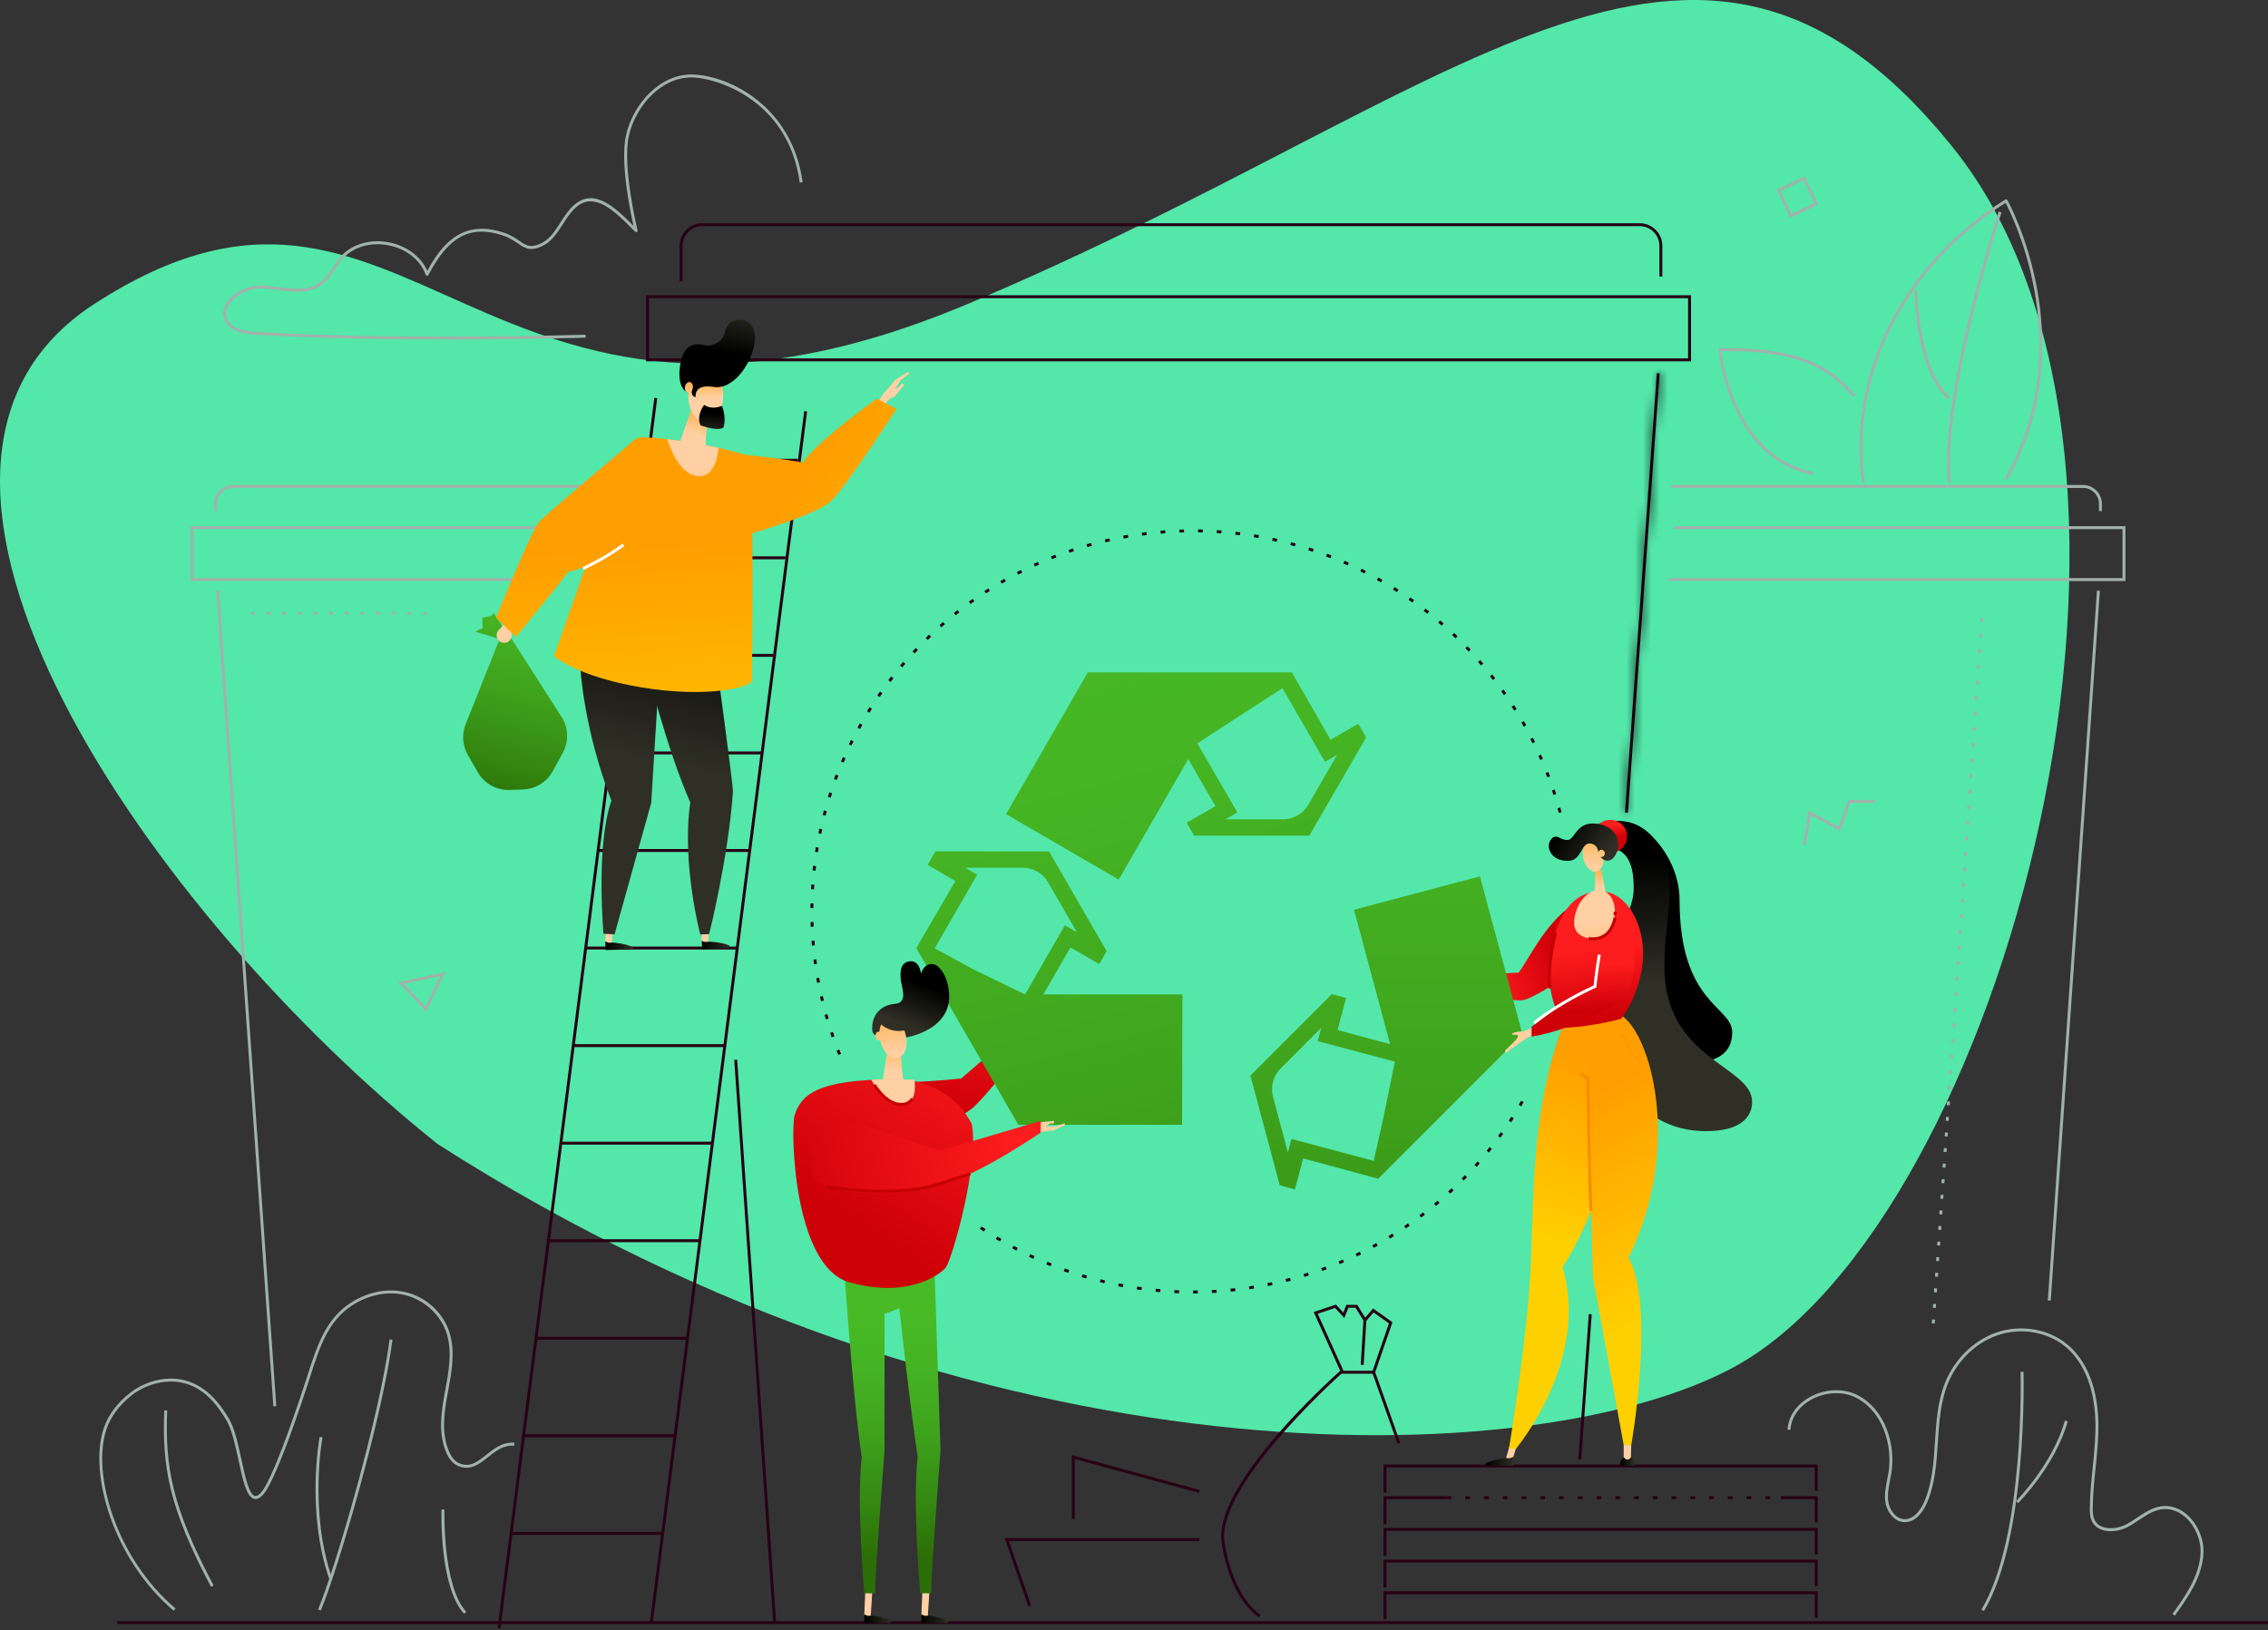 <svg width="274" height="197" viewBox="0 0 274 197" fill="none" xmlns="http://www.w3.org/2000/svg">
<rect x="0" y="0" width="274" height="197" fill="#333333" stroke="none"/>
<path d="M11.373 36.741C-19.427 56.741 18.392 110.741 52.883 138.241C118.383 180.241 185.535 178.077 209.373 165.241C241.873 147.741 266.873 56.241 235.873 17.741C204.873 -20.759 176.373 11.741 116.873 36.741C57.373 61.741 49.873 11.741 11.373 36.741Z" fill="#53E7AA"/>
<path d="M51.477 122.247L48.098 118.669L53.811 117.438L51.477 122.247ZM48.787 118.882L51.383 121.631L53.176 117.935L48.787 118.882Z" fill="#A1B2AA"/>
<path d="M218.027 102.208L217.746 101.994L217.888 102.1L217.746 101.994C217.892 101.791 218.211 99.898 218.43 98.187L218.463 97.933L222.098 99.903L223.289 96.661H226.501V97.015H223.535L222.289 100.408L218.749 98.49C218.61 99.535 218.275 101.885 218.029 102.208H218.027Z" fill="#A1B2AA"/>
<path d="M216.255 26.316L214.648 22.913L218.051 21.306L219.658 24.709L216.255 26.316ZM215.118 23.083L216.423 25.846L219.186 24.541L217.881 21.778L215.118 23.083Z" fill="#A1B2AA"/>
<path d="M167.5 195.665H167.146V192.276H219.602V195.466H219.248V192.63H167.5V195.665Z" fill="#270014"/>
<path d="M167.5 191.833H167.146V188.445H219.602V191.635H219.248V188.799H167.5V191.833Z" fill="#270014"/>
<path d="M167.5 188.004H167.146V184.615H219.602V187.806H219.248V184.969H167.5V188.004Z" fill="#270014"/>
<path d="M219.602 183.976H219.248V181.14H215.166V180.786H219.602V183.976Z" fill="#270014"/>
<path d="M213.84 181.14H213.273V180.786H213.84V181.14ZM211.574 181.14H211.008V180.786H211.574V181.14ZM209.309 181.14H208.742V180.786H209.309V181.14ZM207.043 181.14H206.477V180.786H207.043V181.14ZM204.778 181.14H204.212V180.786H204.778V181.14ZM202.513 181.14H201.946V180.786H202.513V181.14ZM200.247 181.14H199.681V180.786H200.247V181.14ZM197.982 181.14H197.416V180.786H197.982V181.14ZM195.716 181.14H195.15V180.786H195.716V181.14ZM193.451 181.14H192.885V180.786H193.451V181.14ZM191.186 181.14H190.619V180.786H191.186V181.14ZM188.92 181.14H188.354V180.786H188.92V181.14ZM186.655 181.14H186.089V180.786H186.655V181.14ZM184.39 181.14H183.823V180.786H184.39V181.14ZM182.124 181.14H181.558V180.786H182.124V181.14ZM179.859 181.14H179.292V180.786H179.859V181.14ZM177.593 181.14H177.027V180.786H177.593V181.14ZM175.328 181.14H174.762V180.786H175.328V181.14Z" fill="#270014"/>
<path d="M167.5 184.174H167.146V180.786H174.752V181.14H167.5V184.174Z" fill="#270014"/>
<path d="M167.5 180.345H167.146V176.956H219.602V180.146H219.248V177.31H167.5V180.345Z" fill="#270014"/>
<path d="M129.845 183.537H129.491V175.825L144.952 180.042L144.858 180.384L129.845 176.29V183.537Z" fill="#270014"/>
<path d="M124.24 194.121L121.39 185.855H144.907V186.209H121.885L124.575 194.006L124.24 194.121Z" fill="#270014"/>
<path d="M152.114 195.418C151.975 195.34 148.702 193.448 147.593 186.428C146.481 179.395 161.242 166.233 161.87 165.676L161.919 165.631H166.082L169.171 174.336L168.838 174.454L165.832 165.985H162.054C161.093 166.846 146.892 179.728 147.94 186.371C149.023 193.224 152.251 195.09 152.284 195.109L152.112 195.418H152.114Z" fill="#270014"/>
<path d="M162.032 165.882L158.709 158.529L161.394 157.632L162.291 158.599L162.657 157.66H163.967L164.927 159.213L165.885 158.104L168.224 159.763L166.119 165.865L165.784 165.752L167.801 159.897L165.942 158.578L164.88 159.808L163.768 158.014H162.898L162.414 159.253L161.291 158.04L159.193 158.739L162.355 165.735L162.032 165.882Z" fill="#270014"/>
<path d="M164.72 159.496L164.393 164.902L164.746 164.923L165.074 159.518L164.72 159.496Z" fill="#270014"/>
<path d="M101.278 127.468C101.207 127.294 101.136 127.117 101.068 126.94L101.398 126.81C101.467 126.984 101.538 127.159 101.606 127.334L101.278 127.466V127.468ZM100.476 125.34C100.414 125.16 100.353 124.981 100.292 124.802L100.627 124.688C100.686 124.868 100.747 125.045 100.808 125.222L100.473 125.337L100.476 125.34ZM99.779 123.176C99.725 122.994 99.673 122.812 99.621 122.631L99.961 122.534C100.013 122.716 100.065 122.895 100.117 123.077L99.777 123.176H99.779ZM99.192 120.979C99.147 120.795 99.105 120.611 99.062 120.427L99.407 120.349C99.449 120.533 99.492 120.715 99.536 120.899L99.192 120.981V120.979ZM98.715 118.756C98.68 118.57 98.647 118.383 98.614 118.197L98.963 118.135C98.996 118.322 99.029 118.506 99.064 118.69L98.718 118.756H98.715ZM98.347 116.512C98.321 116.325 98.298 116.137 98.272 115.948L98.623 115.903C98.647 116.089 98.67 116.276 98.696 116.462L98.345 116.512H98.347ZM98.09 114.253C98.073 114.065 98.057 113.876 98.043 113.687L98.397 113.661C98.411 113.848 98.427 114.036 98.444 114.223L98.092 114.253H98.09ZM97.944 111.986C97.936 111.797 97.929 111.608 97.925 111.417L98.279 111.408C98.283 111.596 98.29 111.783 98.298 111.972L97.944 111.986ZM98.262 109.716H97.908C97.908 109.522 97.913 109.333 97.918 109.145L98.272 109.152C98.267 109.34 98.264 109.527 98.262 109.716ZM98.338 107.46L97.984 107.438C97.996 107.25 98.007 107.061 98.019 106.872L98.373 106.896C98.359 107.082 98.347 107.271 98.338 107.46ZM98.522 105.211L98.17 105.173C98.191 104.984 98.213 104.796 98.234 104.609L98.585 104.652C98.564 104.838 98.543 105.024 98.522 105.213V105.211ZM98.817 102.974L98.468 102.92C98.496 102.733 98.526 102.544 98.559 102.358L98.909 102.417C98.878 102.603 98.847 102.787 98.817 102.974ZM99.22 100.753L98.873 100.68C98.911 100.494 98.951 100.31 98.994 100.123L99.338 100.199C99.298 100.383 99.258 100.567 99.22 100.751V100.753ZM99.735 98.556L99.392 98.467C99.44 98.283 99.489 98.101 99.539 97.917L99.881 98.011C99.831 98.193 99.782 98.375 99.735 98.556ZM188.311 98.212C188.261 98.03 188.212 97.848 188.162 97.669L188.502 97.572C188.554 97.754 188.604 97.938 188.653 98.12L188.311 98.212ZM100.355 96.388L100.018 96.281C100.074 96.1 100.133 95.918 100.192 95.739L100.53 95.85C100.471 96.029 100.414 96.208 100.358 96.39L100.355 96.388ZM187.672 96.048C187.615 95.868 187.556 95.692 187.495 95.515L187.83 95.401C187.891 95.581 187.95 95.76 188.007 95.939L187.669 96.048H187.672ZM101.087 94.245L100.754 94.122C100.82 93.943 100.886 93.766 100.955 93.589L101.285 93.716C101.217 93.893 101.151 94.07 101.084 94.247L101.087 94.245ZM186.928 93.924C186.862 93.749 186.794 93.575 186.725 93.4L187.056 93.27C187.124 93.445 187.192 93.622 187.259 93.799L186.928 93.924ZM101.925 92.142L101.599 92.003C101.674 91.829 101.75 91.654 101.825 91.479L102.149 91.623C102.073 91.796 101.998 91.968 101.922 92.142H101.925ZM186.079 91.838C186.003 91.666 185.928 91.496 185.85 91.324L186.173 91.177C186.251 91.35 186.326 91.522 186.402 91.697L186.076 91.838H186.079ZM102.864 90.085L102.545 89.929C102.628 89.759 102.713 89.587 102.798 89.417L103.114 89.575C103.029 89.743 102.946 89.912 102.864 90.082V90.085ZM185.128 89.797C185.045 89.629 184.96 89.462 184.875 89.294L185.191 89.134C185.276 89.301 185.364 89.471 185.446 89.641L185.13 89.799L185.128 89.797ZM103.904 88.077L103.595 87.907C103.687 87.739 103.779 87.574 103.874 87.409L104.183 87.583C104.091 87.746 103.999 87.911 103.907 88.077H103.904ZM184.078 87.803C183.986 87.64 183.894 87.475 183.799 87.312L184.106 87.135C184.2 87.298 184.295 87.463 184.387 87.628L184.078 87.8V87.803ZM105.042 86.123L104.74 85.936C104.839 85.776 104.94 85.613 105.042 85.453L105.341 85.641C105.24 85.799 105.141 85.96 105.042 86.12V86.123ZM182.928 85.863C182.829 85.705 182.728 85.544 182.626 85.386L182.924 85.195C183.025 85.353 183.127 85.514 183.228 85.674L182.928 85.863ZM106.274 84.23L105.981 84.03C106.09 83.874 106.196 83.718 106.307 83.562L106.597 83.765C106.488 83.919 106.38 84.074 106.274 84.228V84.23ZM181.687 83.982C181.581 83.829 181.472 83.676 181.361 83.522L181.649 83.317C181.76 83.47 181.869 83.626 181.977 83.782L181.687 83.985V83.982ZM107.597 82.399L107.317 82.184C107.432 82.033 107.548 81.882 107.663 81.734L107.942 81.951C107.826 82.099 107.711 82.248 107.597 82.397V82.399ZM180.354 82.163C180.238 82.014 180.123 81.866 180.007 81.719L180.285 81.5C180.403 81.649 180.519 81.797 180.635 81.948L180.354 82.165V82.163ZM109.009 80.636L108.737 80.407C108.86 80.263 108.983 80.117 109.105 79.975L109.374 80.207C109.252 80.348 109.129 80.492 109.009 80.636ZM178.931 80.412C178.808 80.268 178.685 80.126 178.563 79.985L178.829 79.751C178.955 79.893 179.077 80.037 179.2 80.181L178.931 80.41V80.412ZM110.505 78.947L110.245 78.706C110.375 78.567 110.505 78.43 110.634 78.293L110.892 78.536C110.762 78.673 110.632 78.81 110.505 78.947ZM177.425 78.732C177.296 78.595 177.166 78.458 177.036 78.324L177.291 78.078C177.423 78.215 177.553 78.352 177.683 78.489L177.425 78.732ZM112.081 77.33L111.833 77.078C111.968 76.945 112.105 76.813 112.241 76.684L112.484 76.941C112.348 77.071 112.213 77.2 112.079 77.332L112.081 77.33ZM175.84 77.125C175.705 76.995 175.568 76.865 175.431 76.736L175.674 76.478C175.814 76.608 175.951 76.738 176.087 76.87L175.842 77.125H175.84ZM113.733 75.794L113.499 75.53C113.641 75.405 113.785 75.279 113.926 75.157L114.158 75.426C114.016 75.549 113.874 75.671 113.733 75.796V75.794ZM174.176 75.6C174.034 75.478 173.893 75.353 173.749 75.232L173.978 74.963C174.122 75.086 174.266 75.211 174.41 75.334L174.176 75.6ZM115.46 74.343L115.238 74.067C115.387 73.949 115.536 73.831 115.684 73.715L115.901 73.993C115.753 74.109 115.606 74.225 115.46 74.343ZM172.442 74.159C172.293 74.043 172.147 73.927 171.996 73.812L172.213 73.531C172.364 73.647 172.512 73.765 172.661 73.88L172.442 74.159ZM117.256 72.979L117.048 72.691C117.202 72.58 117.355 72.469 117.511 72.361L117.714 72.651C117.56 72.759 117.407 72.868 117.256 72.979ZM170.636 72.804C170.483 72.696 170.33 72.587 170.174 72.478L170.377 72.188C170.532 72.297 170.688 72.405 170.842 72.516L170.636 72.804ZM119.113 71.704L118.92 71.407C119.078 71.303 119.238 71.202 119.396 71.1L119.585 71.4C119.427 71.501 119.269 71.603 119.111 71.704H119.113ZM168.765 71.539C168.607 71.438 168.446 71.336 168.288 71.237L168.475 70.938C168.635 71.039 168.796 71.141 168.956 71.242L168.765 71.539ZM121.032 70.522L120.852 70.216C121.015 70.121 121.18 70.027 121.343 69.932L121.518 70.239C121.355 70.331 121.192 70.425 121.029 70.52L121.032 70.522ZM166.835 70.367C166.672 70.272 166.507 70.18 166.342 70.088L166.514 69.779C166.679 69.871 166.844 69.965 167.009 70.06L166.832 70.367H166.835ZM123.004 69.437L122.842 69.123C123.009 69.036 123.177 68.951 123.347 68.866L123.505 69.182C123.337 69.267 123.17 69.352 123.004 69.437ZM164.848 69.29C164.68 69.206 164.51 69.121 164.343 69.036L164.499 68.719C164.668 68.804 164.838 68.889 165.008 68.974L164.848 69.29ZM125.027 68.45L124.88 68.129C125.053 68.052 125.225 67.974 125.397 67.896L125.541 68.219C125.369 68.295 125.199 68.373 125.029 68.45H125.027ZM162.809 68.314C162.637 68.236 162.464 68.16 162.292 68.085L162.434 67.759C162.608 67.835 162.783 67.912 162.955 67.99L162.811 68.314H162.809ZM127.096 67.565L126.964 67.237C127.141 67.167 127.316 67.098 127.493 67.03L127.62 67.36C127.445 67.429 127.268 67.497 127.094 67.565H127.096ZM160.725 67.44C160.551 67.372 160.374 67.303 160.197 67.237L160.322 66.907C160.499 66.973 160.678 67.042 160.855 67.112L160.725 67.443V67.44ZM129.213 66.782L129.097 66.447C129.277 66.386 129.456 66.324 129.635 66.265L129.746 66.6C129.567 66.659 129.39 66.718 129.211 66.78L129.213 66.782ZM158.599 66.671C158.42 66.612 158.24 66.553 158.061 66.494L158.17 66.157C158.351 66.216 158.531 66.275 158.712 66.334L158.599 66.669V66.671ZM131.365 66.105L131.268 65.765C131.45 65.713 131.632 65.661 131.816 65.612L131.91 65.954C131.728 66.003 131.547 66.055 131.367 66.107L131.365 66.105ZM156.435 66.008C156.254 65.956 156.072 65.906 155.888 65.859L155.98 65.517C156.164 65.567 156.348 65.616 156.53 65.668L156.435 66.008ZM133.548 65.534L133.468 65.189C133.652 65.147 133.836 65.104 134.022 65.062L134.098 65.406C133.914 65.446 133.73 65.489 133.548 65.531V65.534ZM154.245 65.453C154.061 65.411 153.877 65.371 153.693 65.333L153.766 64.986C153.953 65.026 154.137 65.066 154.321 65.109L154.243 65.453H154.245ZM135.757 65.071L135.693 64.722C135.879 64.689 136.066 64.656 136.252 64.623L136.311 64.972C136.125 65.003 135.941 65.036 135.757 65.071ZM152.032 65.007C151.848 64.974 151.661 64.944 151.475 64.913L151.532 64.564C151.718 64.594 151.907 64.625 152.093 64.658L152.032 65.007ZM137.984 64.717L137.937 64.366C138.126 64.342 138.312 64.316 138.501 64.295L138.543 64.646C138.357 64.67 138.171 64.694 137.984 64.717ZM149.8 64.672C149.613 64.649 149.427 64.627 149.238 64.606L149.278 64.255C149.467 64.276 149.656 64.297 149.842 64.321L149.797 64.672H149.8ZM140.228 64.477L140.2 64.123C140.389 64.106 140.578 64.092 140.766 64.08L140.792 64.434C140.604 64.448 140.417 64.462 140.231 64.477H140.228ZM147.555 64.448C147.369 64.434 147.18 64.422 146.991 64.408L147.013 64.054C147.201 64.066 147.39 64.08 147.579 64.094L147.553 64.448H147.555ZM142.482 64.344L142.47 63.99C142.659 63.983 142.848 63.979 143.036 63.974L143.044 64.328C142.855 64.333 142.668 64.337 142.482 64.344ZM145.302 64.333C145.113 64.328 144.927 64.323 144.738 64.321L144.743 63.967C144.931 63.969 145.122 63.974 145.311 63.979L145.302 64.333Z" fill="#270014"/>
<path d="M144.145 156.289V155.935C144.334 155.935 144.52 155.935 144.709 155.93L144.714 156.284C144.525 156.286 144.336 156.289 144.145 156.289ZM142.439 156.26C142.248 156.253 142.059 156.246 141.868 156.237L141.884 155.883C142.073 155.892 142.262 155.899 142.451 155.906L142.439 156.26ZM146.418 156.23L146.399 155.876C146.588 155.866 146.774 155.857 146.963 155.845L146.984 156.199C146.795 156.211 146.606 156.223 146.415 156.232L146.418 156.23ZM140.167 156.126C139.978 156.109 139.787 156.093 139.598 156.074L139.631 155.722C139.817 155.741 140.006 155.758 140.195 155.772L140.167 156.126ZM148.685 156.062L148.65 155.711C148.836 155.692 149.025 155.673 149.212 155.652L149.252 156.003C149.063 156.024 148.874 156.043 148.685 156.062ZM137.904 155.88C137.715 155.855 137.526 155.829 137.34 155.803L137.391 155.453C137.578 155.482 137.764 155.508 137.951 155.531L137.904 155.883V155.88ZM150.941 155.781L150.889 155.432C151.076 155.404 151.262 155.375 151.446 155.345L151.503 155.694C151.316 155.725 151.128 155.753 150.941 155.781ZM135.655 155.524C135.468 155.489 135.282 155.453 135.095 155.418L135.164 155.071C135.348 155.106 135.534 155.142 135.718 155.177L135.655 155.527V155.524ZM153.181 155.39L153.112 155.043C153.296 155.005 153.48 154.967 153.664 154.93L153.738 155.276C153.554 155.317 153.367 155.354 153.181 155.392V155.39ZM133.427 155.055C133.243 155.012 133.057 154.967 132.873 154.92L132.957 154.576C133.139 154.62 133.323 154.665 133.507 154.708L133.427 155.052V155.055ZM155.397 154.887L155.309 154.545C155.491 154.5 155.673 154.453 155.854 154.403L155.944 154.745C155.762 154.793 155.578 154.842 155.397 154.887ZM131.228 154.476C131.046 154.425 130.864 154.37 130.683 154.316L130.784 153.976C130.963 154.03 131.145 154.085 131.327 154.137L131.228 154.476ZM157.584 154.278L157.48 153.941C157.66 153.886 157.839 153.83 158.018 153.773L158.127 154.111C157.947 154.167 157.766 154.224 157.586 154.281L157.584 154.278ZM129.059 153.79C128.88 153.728 128.7 153.665 128.521 153.601L128.639 153.268C128.816 153.332 128.993 153.393 129.172 153.455L129.057 153.79H129.059ZM159.736 153.561L159.616 153.228C159.793 153.164 159.967 153.101 160.144 153.035L160.269 153.365C160.092 153.431 159.915 153.497 159.736 153.561ZM126.926 152.997C126.749 152.926 126.574 152.855 126.4 152.782L126.534 152.454C126.709 152.527 126.883 152.598 127.058 152.666L126.926 152.995V152.997ZM161.853 152.737L161.716 152.412C161.888 152.338 162.063 152.265 162.235 152.192L162.374 152.518C162.2 152.593 162.027 152.666 161.853 152.74V152.737ZM124.835 152.1C124.663 152.02 124.491 151.94 124.318 151.859L124.469 151.539C124.639 151.619 124.809 151.699 124.981 151.777L124.833 152.098L124.835 152.1ZM163.925 151.812L163.771 151.494C163.941 151.413 164.109 151.331 164.279 151.248L164.434 151.567C164.265 151.649 164.095 151.732 163.925 151.815V151.812ZM122.792 151.102C122.624 151.015 122.457 150.925 122.289 150.835L122.457 150.524C122.622 150.613 122.789 150.701 122.957 150.788L122.794 151.102H122.792ZM165.952 150.783L165.784 150.472C165.949 150.382 166.115 150.293 166.277 150.201L166.45 150.51C166.285 150.602 166.119 150.691 165.952 150.781V150.783ZM120.8 150.002C120.637 149.906 120.472 149.809 120.311 149.712L120.493 149.408C120.654 149.504 120.816 149.601 120.979 149.696L120.8 150V150.002ZM167.922 149.658L167.738 149.356C167.899 149.259 168.059 149.16 168.22 149.061L168.406 149.36C168.245 149.46 168.085 149.559 167.922 149.658ZM118.865 148.806C118.707 148.702 118.549 148.598 118.391 148.492L118.589 148.197C118.745 148.301 118.903 148.405 119.058 148.509L118.865 148.806ZM169.838 148.433L169.64 148.14C169.796 148.034 169.952 147.928 170.105 147.822L170.306 148.112C170.15 148.221 169.994 148.327 169.836 148.433H169.838ZM171.691 147.116L171.478 146.833C171.629 146.72 171.778 146.607 171.927 146.493L172.141 146.774C171.99 146.89 171.839 147.003 171.688 147.116H171.691ZM173.477 145.71L173.251 145.436C173.395 145.316 173.538 145.195 173.682 145.075L173.911 145.344C173.767 145.467 173.621 145.587 173.475 145.71H173.477ZM175.193 144.219L174.954 143.957C175.094 143.829 175.23 143.702 175.37 143.574L175.613 143.832C175.473 143.961 175.334 144.089 175.195 144.219H175.193ZM176.833 142.645L176.583 142.394C176.715 142.26 176.847 142.128 176.977 141.991L177.231 142.236C177.099 142.373 176.967 142.508 176.833 142.642V142.645ZM178.395 140.993L178.131 140.757C178.256 140.617 178.381 140.476 178.506 140.334L178.772 140.568C178.647 140.71 178.522 140.851 178.395 140.993ZM179.874 139.265L179.601 139.041C179.719 138.895 179.837 138.749 179.955 138.602L180.231 138.822C180.113 138.97 179.995 139.119 179.874 139.265ZM181.267 137.467L180.981 137.257C181.092 137.106 181.203 136.953 181.314 136.799L181.602 137.005C181.491 137.158 181.38 137.311 181.267 137.465V137.467ZM182.569 135.603L182.274 135.407C182.378 135.251 182.482 135.093 182.583 134.935L182.881 135.126C182.777 135.287 182.673 135.445 182.569 135.603ZM183.78 133.675L183.475 133.493C183.572 133.331 183.667 133.17 183.761 133.005L184.068 133.182C183.973 133.347 183.877 133.51 183.78 133.673V133.675Z" fill="#270014"/>
<path d="M191.947 158.783L190.675 176.355L191.028 176.381L192.3 158.808L191.947 158.783Z" fill="#270014"/>
<path d="M274 195.884H189.447V196.238H274V195.884Z" fill="#270014"/>
<path d="M93.594 195.884H14.195V196.238H93.594V195.884Z" fill="#270014"/>
<path d="M253.336 71.358L247.398 157.128L247.752 157.153L253.689 71.382L253.336 71.358Z" fill="#A1B2AA"/>
<path d="M233.735 159.92L233.381 159.897L233.414 159.425L233.768 159.448L233.735 159.92ZM233.865 158.037L233.511 158.014L233.544 157.542L233.898 157.565L233.865 158.037ZM233.994 156.154L233.64 156.131L233.673 155.659L234.027 155.682L233.994 156.154ZM234.124 154.271L233.77 154.248L233.803 153.776L234.157 153.799L234.124 154.271ZM234.254 152.388L233.9 152.364L233.933 151.893L234.287 151.916L234.254 152.388ZM234.384 150.505L234.03 150.481L234.063 150.009L234.417 150.033L234.384 150.505ZM234.514 148.622L234.16 148.598L234.193 148.126L234.547 148.15L234.514 148.622ZM234.643 146.739L234.289 146.715L234.322 146.243L234.676 146.267L234.643 146.739ZM234.773 144.856L234.419 144.832L234.452 144.36L234.806 144.384L234.773 144.856ZM234.903 142.973L234.549 142.949L234.582 142.477L234.936 142.501L234.903 142.973ZM235.033 141.089L234.679 141.066L234.712 140.594L235.066 140.618L235.033 141.089ZM235.162 139.206L234.809 139.183L234.842 138.711L235.196 138.734L235.162 139.206ZM235.292 137.323L234.938 137.3L234.971 136.828L235.325 136.851L235.292 137.323ZM235.422 135.44L235.068 135.417L235.101 134.945L235.455 134.968L235.422 135.44ZM235.552 133.557L235.198 133.533L235.231 133.062L235.585 133.085L235.552 133.557ZM235.682 131.674L235.328 131.65L235.361 131.178L235.715 131.202L235.682 131.674ZM235.811 129.791L235.457 129.767L235.49 129.295L235.844 129.319L235.811 129.791ZM235.941 127.908L235.587 127.884L235.62 127.412L235.974 127.436L235.941 127.908ZM236.071 126.025L235.717 126.001L235.75 125.529L236.104 125.553L236.071 126.025ZM236.201 124.142L235.847 124.118L235.88 123.646L236.234 123.67L236.201 124.142ZM236.331 122.259L235.977 122.235L236.01 121.763L236.364 121.787L236.331 122.259ZM236.46 120.375L236.106 120.352L236.139 119.88L236.493 119.903L236.46 120.375ZM236.59 118.492L236.236 118.469L236.269 117.997L236.623 118.02L236.59 118.492ZM236.72 116.609L236.366 116.586L236.399 116.114L236.753 116.137L236.72 116.609ZM236.85 114.726L236.496 114.703L236.529 114.231L236.883 114.254L236.85 114.726ZM236.98 112.843L236.626 112.819L236.659 112.347L237.013 112.371L236.98 112.843ZM237.109 110.96L236.755 110.936L236.788 110.464L237.142 110.488L237.109 110.96ZM237.239 109.077L236.885 109.053L236.918 108.581L237.272 108.605L237.239 109.077ZM237.369 107.194L237.015 107.17L237.048 106.698L237.402 106.722L237.369 107.194ZM237.499 105.311L237.145 105.287L237.178 104.815L237.532 104.839L237.499 105.311ZM237.628 103.428L237.274 103.404L237.308 102.932L237.661 102.956L237.628 103.428ZM237.758 101.544L237.404 101.521L237.437 101.049L237.791 101.073L237.758 101.544ZM237.888 99.661L237.534 99.638L237.567 99.166L237.921 99.189L237.888 99.661ZM238.018 97.778L237.664 97.755L237.697 97.283L238.051 97.306L238.018 97.778ZM238.148 95.895L237.794 95.872L237.827 95.4L238.181 95.423L238.148 95.895ZM238.277 94.012L237.923 93.989L237.956 93.516L238.31 93.54L238.277 94.012ZM238.407 92.129L238.053 92.105L238.086 91.633L238.44 91.657L238.407 92.129ZM238.537 90.246L238.183 90.222L238.216 89.75L238.57 89.774L238.537 90.246ZM238.667 88.363L238.313 88.339L238.346 87.867L238.7 87.891L238.667 88.363ZM238.797 86.48L238.443 86.456L238.476 85.984L238.83 86.008L238.797 86.48ZM238.926 84.597L238.572 84.573L238.605 84.101L238.959 84.125L238.926 84.597ZM239.056 82.713L238.702 82.69L238.735 82.218L239.089 82.242L239.056 82.713ZM239.186 80.83L238.832 80.807L238.865 80.335L239.219 80.358L239.186 80.83ZM239.316 78.947L238.962 78.924L238.995 78.452L239.349 78.475L239.316 78.947ZM239.445 77.064L239.092 77.041L239.125 76.569L239.478 76.592L239.445 77.064ZM239.575 75.181L239.221 75.157L239.254 74.686L239.608 74.709L239.575 75.181Z" fill="#A1B2AA"/>
<path d="M256.777 70.207H201.594V69.853H256.423V63.934H202.188V63.581H256.777V70.207Z" fill="#A1B2AA"/>
<path d="M253.932 61.752H253.578V60.877C253.578 59.817 252.716 58.956 251.657 58.956H201.892V58.602H251.657C252.912 58.602 253.932 59.621 253.932 60.877V61.752Z" fill="#A1B2AA"/>
<path d="M165.046 89.093L164.099 87.45L160.742 89.385L156.074 81.244H131.419L121.541 98.369L135.152 106.281L142.847 92.949V92.769L142.873 92.901L143.555 91.722L146.84 97.409L143.367 99.414L144.261 100.974H158.174L165.048 89.088L165.046 89.093ZM154.984 99.001H148.044L149.488 98.168L144.653 89.82L149.736 86.516L154.936 83.156L160.074 92.047L161.539 91.205L158.063 97.225C157.428 98.326 156.253 99.004 154.981 99.004L154.984 99.001Z" fill="url(#paint0_linear_207_3174)"/>
<path d="M189.446 196.238H93.427L93.415 196.073L88.705 128.067L89.057 128.043L93.757 195.884H189.446V196.238Z" fill="#270014"/>
<mask id="path-28-inside-1_207_3174" fill="white">
<path d="M200.16 45.087L196.317 98.172L196.67 98.198L200.513 45.112L200.16 45.087Z"/>
</mask>
<path d="M200.16 45.087L196.317 98.172L196.67 98.198L200.513 45.112L200.16 45.087Z" fill="#270014"/>
<path d="M196.317 98.172L181.357 97.09L180.274 112.05L195.234 113.133L196.317 98.172ZM200.16 45.087L201.243 30.126L186.282 29.043L185.199 44.004L200.16 45.087ZM200.513 45.112L215.474 46.195L216.557 31.234L201.596 30.151L200.513 45.112ZM196.67 98.198L195.588 113.159L210.548 114.242L211.631 99.281L196.67 98.198ZM211.278 99.255L215.121 46.169L185.199 44.004L181.357 97.09L211.278 99.255ZM199.077 60.047L199.43 60.073L201.596 30.151L201.243 30.126L199.077 60.047ZM185.552 44.029L181.71 97.115L211.631 99.281L215.474 46.195L185.552 44.029ZM197.753 83.237L197.4 83.212L195.234 113.133L195.588 113.159L197.753 83.237Z" fill="black" mask="url(#path-28-inside-1_207_3174)"/>
<path d="M204.294 43.659H78.056V35.674H204.294V43.659ZM78.41 43.305H203.94V36.028H78.41V43.305Z" fill="#270014"/>
<path d="M82.462 34.005H82.108V29.701C82.108 28.195 83.333 26.973 84.836 26.973H198.101C199.606 26.973 200.828 28.198 200.828 29.701V33.411H200.474V29.701C200.474 28.391 199.41 27.327 198.101 27.327H84.839C83.529 27.327 82.465 28.391 82.465 29.701V34.005H82.462Z" fill="#270014"/>
<path d="M97.156 49.676L78.515 196.008L78.866 196.053L97.507 49.721L97.156 49.676Z" fill="#270014"/>
<path d="M79.05 48.067L60.115 196.7L60.466 196.744L79.401 48.112L79.05 48.067Z" fill="#270014"/>
<path d="M80.069 185.1H61.755V185.454H80.069V185.1Z" fill="#270014"/>
<path d="M81.554 173.312H63.24V173.666H81.554V173.312Z" fill="#270014"/>
<path d="M83.038 161.525H64.724V161.879H83.038V161.525Z" fill="#270014"/>
<path d="M84.52 149.736H66.206V150.09H84.52V149.736Z" fill="#270014"/>
<path d="M86.004 137.949H67.689V138.303H86.004V137.949Z" fill="#270014"/>
<path d="M87.483 126.163H69.169V126.517H87.483V126.163Z" fill="#270014"/>
<path d="M88.969 114.373H70.655V114.727H88.969V114.373Z" fill="#270014"/>
<path d="M90.449 102.585H72.135V102.939H90.449V102.585Z" fill="#270014"/>
<path d="M91.935 90.799H73.621V91.153H91.935V90.799Z" fill="#270014"/>
<path d="M93.415 79.009H75.101V79.363H93.415V79.009Z" fill="#270014"/>
<path d="M94.898 67.222H76.584V67.576H94.898V67.222Z" fill="#270014"/>
<path d="M96.381 55.435H78.066V55.789H96.381V55.435Z" fill="#270014"/>
<path d="M262.745 195.22L262.457 195.012C263.924 192.973 265.751 190.434 265.855 187.603C265.911 186.045 265.192 184.365 264.021 183.324C263.155 182.553 262.122 182.215 261.109 182.371C260.121 182.524 259.288 183.081 258.405 183.669C257.975 183.954 257.534 184.252 257.072 184.495C256.088 185.014 254.872 185.16 253.978 184.863C253.398 184.672 252.963 184.301 252.72 183.794C252.482 183.296 252.468 182.734 252.473 182.203C252.489 180.585 252.654 178.949 252.815 177.368C252.999 175.563 253.188 173.697 253.152 171.858C253.107 169.51 252.569 165.194 249.466 162.669C247.286 160.897 244.076 160.38 241.287 161.353C238.632 162.278 236.393 164.486 235.293 167.261C234.427 169.449 234.272 171.879 234.121 174.23C233.96 176.719 233.795 179.296 232.79 181.614C232.483 182.324 231.598 183.964 230.074 183.924C228.818 183.888 227.912 182.609 227.763 181.394C227.655 180.509 227.827 179.627 227.995 178.772C228.051 178.484 228.108 178.19 228.155 177.899C228.667 174.65 227.473 170.504 224.198 168.866C222.584 168.059 220.429 168.182 218.711 169.18C217.265 170.02 216.389 171.33 216.309 172.774L215.955 172.755C216.042 171.19 216.982 169.775 218.532 168.873C220.351 167.816 222.636 167.689 224.356 168.547C227.782 170.261 229.038 174.574 228.504 177.951C228.457 178.248 228.398 178.548 228.342 178.838C228.181 179.664 228.014 180.519 228.115 181.349C228.245 182.416 229.016 183.537 230.083 183.567C231.433 183.6 232.247 181.972 232.464 181.47C233.446 179.207 233.609 176.663 233.767 174.204C233.92 171.828 234.078 169.369 234.965 167.127C236.1 164.257 238.422 161.973 241.172 161.015C244.072 160.003 247.416 160.543 249.69 162.391C252.907 165.005 253.461 169.437 253.508 171.846C253.544 173.706 253.353 175.584 253.169 177.399C253.008 178.973 252.843 180.599 252.826 182.201C252.822 182.69 252.834 183.204 253.039 183.633C253.242 184.058 253.596 184.356 254.089 184.518C254.898 184.785 256.003 184.651 256.907 184.172C257.35 183.936 257.787 183.645 258.207 183.364C259.082 182.779 259.988 182.175 261.055 182.01C262.171 181.838 263.309 182.206 264.255 183.048C265.501 184.157 266.268 185.946 266.206 187.605C266.098 190.545 264.236 193.132 262.742 195.211L262.745 195.22Z" fill="#A1B2AA"/>
<path d="M239.683 194.666L239.379 194.484C244.639 185.717 244.115 165.954 244.108 165.756L244.462 165.747C244.469 165.947 244.995 185.809 239.683 194.666Z" fill="#A1B2AA"/>
<path d="M243.816 181.626L243.565 181.376C243.61 181.331 248.007 176.888 249.462 171.646L249.805 171.741C248.323 177.074 243.86 181.579 243.816 181.624V181.626Z" fill="#A1B2AA"/>
<path d="M20.98 194.616C13.707 188.467 10.686 178.067 12.527 172.581C13.072 170.955 14.2 169.454 15.788 168.243C17.499 166.938 19.79 166.332 21.77 166.662C24.831 167.172 26.61 169.65 27.684 171.469C28.354 172.607 28.769 174.525 29.173 176.382C29.616 178.433 30.076 180.554 30.775 180.753C30.968 180.809 31.202 180.696 31.469 180.422C33.286 178.558 37.533 165.006 37.576 164.869C38.26 162.875 39.032 160.621 40.71 158.811C42.564 156.813 45.429 155.694 48.013 155.961C51.395 156.31 53.611 158.75 54.309 161.015C55.017 163.316 54.576 165.707 54.146 168.019L54.092 168.312C53.636 170.78 53.306 173.18 54.257 175.401C54.578 176.153 54.993 176.606 55.56 176.833C56.808 177.329 57.7 176.616 58.734 175.792C59.661 175.054 60.713 174.216 62.143 174.325L62.115 174.679C60.824 174.579 59.871 175.337 58.953 176.071C57.926 176.887 56.867 177.732 55.428 177.163C54.776 176.904 54.285 176.375 53.929 175.542C52.94 173.23 53.275 170.773 53.74 168.248L53.795 167.956C54.215 165.685 54.649 163.337 53.967 161.122C53.325 159.038 51.175 156.648 47.973 156.315C45.498 156.06 42.748 157.134 40.967 159.055C39.339 160.808 38.612 162.929 37.909 164.982C37.734 165.539 33.595 178.749 31.719 180.672C31.353 181.048 31.002 181.192 30.674 181.097C29.772 180.838 29.333 178.811 28.823 176.46C28.427 174.631 28.016 172.739 27.375 171.653C26.249 169.747 24.588 167.495 21.706 167.014C19.821 166.7 17.631 167.281 15.998 168.527C14.467 169.695 13.381 171.137 12.86 172.696C11.054 178.077 14.04 188.292 21.204 194.35L20.975 194.621L20.98 194.616Z" fill="#A1B2AA"/>
<path d="M38.756 194.598L38.431 194.461C40.484 189.607 45.89 171.055 47.065 161.84L47.417 161.885C46.237 171.126 40.816 189.73 38.756 194.598Z" fill="#A1B2AA"/>
<path d="M25.492 191.73C20.358 182.086 19.579 177.17 19.846 170.41L20.199 170.424C19.938 177.121 20.709 181.991 25.806 191.565L25.495 191.733L25.492 191.73Z" fill="#A1B2AA"/>
<path d="M39.76 190.742C36.959 182.594 38.596 173.702 38.613 173.612L38.96 173.678C38.943 173.766 37.324 182.568 40.092 190.626L39.757 190.742H39.76Z" fill="#A1B2AA"/>
<path d="M56.062 194.99C53.077 191.705 53.329 182.764 53.341 182.384L53.695 182.396C53.693 182.488 53.435 191.573 56.324 194.752L56.062 194.99Z" fill="#A1B2AA"/>
<path d="M224.951 58.318C223.094 45.24 229.89 31.813 242.27 24.106C242.31 24.08 242.359 24.073 242.406 24.085C242.454 24.096 242.494 24.127 242.517 24.17C242.541 24.212 244.905 28.488 246.078 34.763C247.161 40.556 247.421 49.292 242.517 58.009L242.208 57.834C247.06 49.212 246.8 40.563 245.729 34.829C244.695 29.297 242.735 25.345 242.296 24.509C230.138 32.157 223.472 45.389 225.301 58.271L224.951 58.32V58.318Z" fill="#A1B2AA"/>
<path d="M235.34 58.309C234.295 47.563 241.393 25.778 241.466 25.561L241.804 25.672C241.733 25.889 234.656 47.603 235.694 58.276L235.343 58.312L235.34 58.309Z" fill="#A1B2AA"/>
<path d="M235.333 48.244C231.437 44.726 231.281 35.511 231.276 35.121L231.63 35.117C231.63 35.211 231.788 44.568 235.569 47.982L235.33 48.244H235.333Z" fill="#A1B2AA"/>
<path d="M219.021 57.377C208.895 55.463 207.623 42.392 207.611 42.26L207.595 42.069H207.786C213.926 42.005 220.151 42.65 224.085 47.749L223.804 47.966C220.005 43.044 213.971 42.373 207.984 42.421C208.182 44.032 209.886 55.291 219.084 57.03L219.018 57.377H219.021Z" fill="#A1B2AA"/>
<path d="M26.469 71.354L26.116 71.378L33.025 169.926L33.378 169.901L26.469 71.354Z" fill="#A1B2AA"/>
<path d="M63.425 70.207H23.019V63.581H65.754V63.934H23.372V69.853H63.425V70.207Z" fill="#A1B2AA"/>
<path d="M26.217 61.752H25.863V60.877C25.863 59.624 26.883 58.602 28.138 58.602H70.258V58.956H28.138C27.079 58.956 26.217 59.817 26.217 60.877V61.752Z" fill="#A1B2AA"/>
<path d="M51.552 74.291H51.08V73.937H51.552V74.291ZM49.665 74.291H49.193V73.937H49.665V74.291ZM47.777 74.291H47.305V73.937H47.777V74.291ZM45.889 74.291H45.417V73.937H45.889V74.291ZM44.001 74.291H43.529V73.937H44.001V74.291ZM42.113 74.291H41.641V73.937H42.113V74.291ZM40.225 74.291H39.754V73.937H40.225V74.291ZM38.338 74.291H37.866V73.937H38.338V74.291ZM36.45 74.291H35.978V73.937H36.45V74.291ZM34.562 74.291H34.09V73.937H34.562V74.291ZM32.674 74.291H32.202V73.937H32.674V74.291ZM30.786 74.291H30.314V73.937H30.786V74.291Z" fill="#A1B2AA"/>
<path d="M53.783 41.014C46.661 41.014 38.339 40.889 30.969 40.458C29.527 40.373 27.958 40.122 27.257 38.919C26.835 38.194 26.851 37.411 27.307 36.658C28.078 35.377 29.997 34.428 31.672 34.499C32.305 34.525 32.961 34.608 33.598 34.688C35.398 34.912 37.26 35.146 38.662 34.121C39.306 33.652 39.745 32.989 40.212 32.288C40.479 31.887 40.755 31.471 41.071 31.099C42.39 29.544 44.639 28.845 46.945 29.275C49.101 29.676 50.857 30.983 51.622 32.727C53.392 29.459 55.898 26.478 60.832 28.097C61.688 28.378 62.274 28.779 62.743 29.1C63.581 29.673 64.086 30.02 65.382 29.4C66.417 28.904 67.04 27.93 67.701 26.896C68.185 26.138 68.688 25.355 69.37 24.763C71.802 22.653 74.311 25.06 76.538 27.299C76.107 25.39 74.908 19.531 75.635 16.319C76.48 12.582 79.769 8.822 83.811 9.007C88.236 9.205 95.721 12.91 96.969 22.014L96.618 22.061C95.251 12.1 86.688 9.488 83.795 9.36C79.934 9.191 76.791 12.803 75.979 16.4C75.141 20.112 77.006 27.75 77.025 27.828C77.043 27.906 77.008 27.986 76.94 28.024C76.871 28.064 76.784 28.05 76.727 27.996L76.461 27.729C74.297 25.551 71.847 23.085 69.601 25.034C68.957 25.593 68.47 26.353 67.999 27.089C67.34 28.118 66.658 29.185 65.532 29.723C64.053 30.431 63.385 29.975 62.54 29.397C62.066 29.072 61.526 28.703 60.719 28.439C56.806 27.158 54.208 28.548 51.751 33.239C51.718 33.303 51.652 33.34 51.581 33.333C51.511 33.329 51.452 33.282 51.428 33.215C50.8 31.41 49.057 30.037 46.876 29.631C44.696 29.225 42.574 29.876 41.338 31.335C41.033 31.693 40.764 32.099 40.502 32.491C40.04 33.187 39.561 33.907 38.867 34.414C37.352 35.519 35.419 35.278 33.55 35.044C32.92 34.966 32.272 34.884 31.653 34.858C30.119 34.792 28.305 35.686 27.606 36.847C27.337 37.291 27.113 37.982 27.559 38.747C28.177 39.806 29.638 40.03 30.985 40.111C48.16 41.121 70.521 40.45 70.745 40.443L70.757 40.797C70.63 40.802 63.272 41.022 53.781 41.022L53.783 41.014Z" fill="#A1B2AA"/>
<path d="M123.694 124.39L122.778 125.043L123.55 125.846L124.517 124.833L123.694 124.39Z" fill="#FFD0A4"/>
<path d="M124.272 125.108C124.305 125.072 125.565 123.706 125.565 123.706L125.45 123.151L123.888 124.482L124.275 125.105L124.272 125.108Z" fill="#FFD0A4"/>
<path d="M125.318 123.658L125.566 123.707L126.196 122.32L126.026 122.164L125.451 123.153L125.318 123.658Z" fill="#FFD0A4"/>
<path d="M124.511 123.954L124.681 123.406L125.037 123.019C125.037 123.019 124.886 122.722 124.82 122.819C124.754 122.915 124.374 123.302 124.374 123.302L123.859 123.921L123.888 124.487L124.511 123.956V123.954Z" fill="#FFD0A4"/>
<path d="M105.45 134.66L105.698 130.757C105.698 130.757 109.851 130.979 116.124 130.313C119.335 127.505 123.024 124.444 123.024 124.444L124.458 125.299C124.458 125.299 120.574 130.877 117.778 133.624C114.982 136.371 102.803 139.601 102.803 139.601L105.45 134.66Z" fill="url(#paint1_linear_207_3174)"/>
<path d="M129.319 114.476L132.802 116.482L133.697 114.932L126.74 102.88L113.016 102.869L112.069 104.502L115.418 106.446L110.698 114.557L123.03 135.915L142.808 135.903L142.85 120.161H126.037L129.322 114.474L129.319 114.476ZM117.756 117.207L112.921 114.59L118.058 105.689L116.593 104.846H123.545C124.817 104.846 125.99 105.523 126.627 106.623L130.1 112.633L128.654 111.8L123.84 120.161L117.756 117.204V117.207Z" fill="url(#paint2_linear_207_3174)"/>
<path d="M112.145 191.518L112.277 192.379L112.07 195.591L111.55 195.806L111.314 195.171L111.442 192.08L112.145 191.518Z" fill="#FFD0A4"/>
<path d="M111.741 195.239L112.166 195.213C112.166 195.213 113.704 195.366 114.511 195.803C114.66 195.883 114.599 196.107 114.431 196.107H111.312V195.074L111.741 195.239Z" fill="url(#paint3_linear_207_3174)"/>
<path d="M105.245 191.518L105.379 192.379L105.172 195.591L104.65 195.806L104.414 195.171L104.544 192.08L105.245 191.518Z" fill="#FFD0A4"/>
<path d="M104.844 195.239L105.268 195.213C105.268 195.213 106.807 195.366 107.614 195.803C107.763 195.883 107.701 196.107 107.534 196.107H104.414V195.074L104.844 195.239Z" fill="url(#paint4_linear_207_3174)"/>
<path d="M112.898 153.347L113.625 175.265C113.625 175.265 112.481 190.096 112.481 192.519H111.181C111.181 192.519 110.22 181.837 110.869 176.036C109.779 168.915 108.297 154.78 108.297 154.78L112.896 153.347H112.898Z" fill="url(#paint5_linear_207_3174)"/>
<path d="M106.863 154.137V175.264C106.863 175.264 105.719 190.095 105.719 192.519H104.419C104.419 192.519 103.458 181.836 104.107 176.036C103.017 168.914 101.938 152.54 101.938 152.54L106.861 154.137H106.863Z" fill="url(#paint6_linear_207_3174)"/>
<path d="M110.588 156.919C110.588 156.919 109.309 158.038 106.237 158.946C103.167 159.855 104.991 150.871 104.991 150.871L111.551 151.612L110.588 156.919Z" fill="url(#paint7_linear_207_3174)"/>
<path d="M109.497 132.258L106.45 132.31C106.601 130.913 106.906 128.452 107.366 126.245L108.876 126.219C108.841 127.213 108.829 129.773 109.499 132.258H109.497Z" fill="url(#paint8_linear_207_3174)"/>
<path d="M117.401 135.836C117.401 135.836 115.091 130.416 108.009 130.416C98.648 130.416 96.798 132.337 96.005 134.716C95.502 136.221 95.769 153.016 102.622 154.941C109.472 156.864 113.397 154.172 114.244 153.171C115.006 152.27 118.326 140.528 117.401 135.839V135.836Z" fill="url(#paint9_linear_207_3174)"/>
<path d="M108.685 130.406C109.308 130.42 109.9 130.441 110.467 130.47C110.467 130.479 111.033 133.417 108.912 133.445C106.788 133.474 105.261 130.467 105.259 130.463C106.281 130.404 107.418 130.38 108.685 130.408V130.406Z" fill="#FFD0A4"/>
<path d="M111.271 117.655C111.271 117.655 111.115 116.055 109.97 116.15C108.826 116.244 108.731 117.275 108.812 118.266C108.892 119.257 109.772 121.157 108.13 121.291C106.487 121.426 105.222 122.58 105.383 124.539C105.543 126.497 115.136 125.761 114.664 120.012C114.487 117.851 113.42 116.402 112.479 116.48C111.537 116.558 111.268 117.655 111.268 117.655H111.271Z" fill="url(#paint10_linear_207_3174)"/>
<path d="M106.104 124.659C106.151 124.654 106.196 124.663 106.238 124.682C106.262 124.352 106.335 124.047 106.451 123.792C107.555 124.684 108.643 124.633 109.242 124.5C109.313 124.668 109.374 124.847 109.422 125.034C109.757 126.358 109.339 127.604 108.489 127.818C107.64 128.033 106.68 127.136 106.344 125.812C106.333 125.763 106.323 125.716 106.314 125.669C106.276 125.692 106.236 125.706 106.191 125.711C105.983 125.727 105.795 125.506 105.771 125.215C105.747 124.925 105.896 124.675 106.106 124.659H106.104Z" fill="url(#paint11_linear_207_3174)"/>
<path d="M108.881 133.624C107.31 133.624 106.073 132.09 105.474 131.172L105.771 130.979C106.335 131.842 107.489 133.279 108.909 133.27C109.443 133.263 109.818 133.062 110.061 132.656L110.365 132.838C110.059 133.352 109.573 133.617 108.914 133.626C108.902 133.626 108.893 133.626 108.881 133.626V133.624Z" fill="#C40000"/>
<path d="M125.37 136.805C125.42 136.8 127.265 136.59 127.265 136.59L127.539 136.097L125.486 136.081L125.37 136.805Z" fill="#FFD0A4"/>
<path d="M127.114 136.392L127.268 136.59L128.65 135.953L128.625 135.724L127.544 136.095L127.114 136.392Z" fill="#FFD0A4"/>
<path d="M126.309 136.085L126.796 135.783L127.317 135.724C127.317 135.724 127.397 135.401 127.284 135.429C127.171 135.457 126.63 135.502 126.63 135.502L125.715 135.606L125.488 136.078L126.307 136.085H126.309Z" fill="#FFD0A4"/>
<path d="M97.674 137.052L98.304 142.355C98.304 142.355 101.256 145.897 113.22 143.089C116.64 143.048 125.722 136.859 125.722 136.859L125.732 135.431C125.732 135.431 117.131 137.996 113.574 139.027C109.612 137.8 102.587 135.327 102.644 135.521C102.701 135.714 97.672 137.052 97.672 137.052H97.674Z" fill="url(#paint12_linear_207_3174)"/>
<path d="M106.547 144.099C102.702 144.099 99.788 143.554 99.748 143.544L99.814 143.198C99.864 143.207 104.937 144.156 110.513 143.533C112.04 143.363 113.819 142.761 115.389 142.232C116.023 142.018 116.625 141.815 117.173 141.652L117.274 141.992C116.734 142.152 116.134 142.355 115.502 142.567C113.916 143.103 112.12 143.71 110.553 143.884C109.164 144.04 107.804 144.099 106.544 144.099H106.547Z" fill="#C40000"/>
<path d="M60.764 77.349L57.413 76.315L58.322 75.879L58.265 74.668L59.412 74.375L59.627 74.031L61.248 76.537L60.764 77.349Z" fill="url(#paint13_linear_207_3174)"/>
<path d="M63.183 95.395L61.593 95.451C60.009 95.508 58.523 94.687 57.73 93.314L56.529 91.232C55.901 90.147 55.781 88.842 56.198 87.662L60.528 76.8L61.81 77.203L67.987 86.848C68.691 88.129 68.691 89.679 67.992 90.961L66.789 93.165C66.064 94.491 64.696 95.338 63.183 95.392V95.395Z" fill="url(#paint14_linear_207_3174)"/>
<path d="M61.564 76.999C61.564 76.999 61.269 76.826 61.401 75.944C61.536 75.061 60.809 75.448 60.809 75.448C60.809 75.448 60.535 76.38 60.514 76.859C60.493 77.338 61.564 77.001 61.564 77.001V76.999Z" fill="#FFD0A4"/>
<path d="M61.749 77.12C61.553 77.582 61.017 77.799 60.555 77.601C60.092 77.405 59.875 76.869 60.074 76.407C60.272 75.944 60.805 75.727 61.267 75.925C61.73 76.124 61.947 76.657 61.749 77.12Z" fill="#FFD0A4"/>
<path d="M106.712 47.589C106.75 47.544 108.184 45.871 108.184 45.871L108.843 45.925L107.486 47.95L106.712 47.589Z" fill="#FFD0A4"/>
<path d="M108.236 46.157L108.184 45.871L109.684 44.937L109.887 45.112L108.842 45.928L108.236 46.157Z" fill="#FFD0A4"/>
<path d="M107.928 47.088L108.544 46.809L108.95 46.335C108.95 46.335 109.314 46.469 109.21 46.562C109.106 46.654 108.702 47.154 108.702 47.154L107.992 47.984L107.386 47.897L107.928 47.09V47.088Z" fill="#FFD0A4"/>
<path d="M107.993 47.983C107.993 47.983 107.58 47.905 106.972 48.781C106.363 49.656 106.065 48.733 106.065 48.733C106.065 48.733 106.342 48.023 106.712 47.589C107.082 47.155 107.993 47.983 107.993 47.983Z" fill="#FFD0A4"/>
<path d="M87.264 57.36L87.085 54.653C87.085 54.653 93.848 55.276 96.984 55.887C98.813 53.223 105.932 48.169 105.932 48.169L108.299 49.414C108.299 49.414 102.195 58.853 100.418 60.536C98.643 62.218 90.733 64.47 90.733 64.47L87.262 57.36H87.264Z" fill="url(#paint15_linear_207_3174)"/>
<path d="M85.434 110.099L85.613 110.951L85.568 114.155L85.054 114.4L84.783 113.785L84.752 110.7L85.434 110.099Z" fill="#FFD0A4"/>
<path d="M85.217 113.826L85.647 113.776C85.647 113.776 87.211 113.838 88.051 114.222C88.204 114.293 88.155 114.522 87.985 114.531L84.828 114.718L84.773 113.689L85.215 113.828L85.217 113.826Z" fill="url(#paint16_linear_207_3174)"/>
<path d="M73.903 110.205L74.056 111.061L73.91 114.261L73.386 114.485L73.134 113.86L73.202 110.78L73.903 110.205Z" fill="#FFD0A4"/>
<path d="M73.57 113.917L73.999 113.882C73.999 113.882 75.564 114.002 76.392 114.418C76.543 114.493 76.487 114.72 76.317 114.725L73.152 114.791L73.131 113.762L73.57 113.917Z" fill="url(#paint17_linear_207_3174)"/>
<path d="M86.544 79.9C86.544 79.9 88.502 94.413 88.556 95.593C87.988 103.696 85.673 112.866 85.673 112.866L84.604 112.916C84.604 112.916 82.322 104.322 83.396 96.964C80.481 90.312 78.221 80.936 78.221 80.936L86.544 79.903V79.9Z" fill="url(#paint18_linear_207_3174)"/>
<path d="M79.686 80.575L78.676 96.995L74.246 112.892L72.911 112.824C72.911 112.824 71.955 102.167 73.867 96.747C70.442 87.881 70.107 80.54 70.107 80.54L79.683 80.578L79.686 80.575Z" fill="url(#paint19_linear_207_3174)"/>
<path d="M61.443 76.989C61.443 76.989 61.228 76.581 62.019 75.692C62.809 74.802 61.7 74.707 61.7 74.707C61.7 74.707 60.714 75.552 60.343 76.072C59.973 76.591 61.443 76.989 61.443 76.989Z" fill="#FFD0A4"/>
<path d="M90.215 55.021C91.256 55.904 90.826 81.354 90.838 82.213C90.848 83.074 85.375 84.355 77.567 83.067C69.756 81.779 66.927 79.284 66.927 79.284C66.927 79.284 74.091 58.82 76.12 53.837C76.382 53.197 77.029 52.786 77.73 52.824C84.731 53.211 90.218 55.019 90.218 55.019L90.215 55.021Z" fill="url(#paint20_linear_207_3174)"/>
<path d="M77.735 55.779L76.727 53.101C76.727 53.101 66.191 61.934 65.192 62.998C64.194 64.062 59.928 74.643 59.928 74.643L62.335 76.965C62.335 76.965 67.873 70.157 68.704 69.032C70.54 69.065 75.318 65.837 75.318 65.837L77.737 55.779H77.735Z" fill="url(#paint21_linear_207_3174)"/>
<path d="M85.286 55.998L81.891 54.325C82.4 52.671 82.969 50.812 84.047 48.247L85.914 48.553C85.64 49.747 85.036 52.841 85.286 55.998Z" fill="url(#paint22_linear_207_3174)"/>
<path d="M83.15 47.802C83.146 49.583 84.09 51.027 85.255 51.027C86.421 51.027 87.37 49.583 87.374 47.804C87.379 46.022 86.435 44.578 85.269 44.578C84.104 44.578 83.155 46.022 83.15 47.802Z" fill="url(#paint23_linear_207_3174)"/>
<path d="M91.151 41.549C90.724 44.018 88.584 47.149 86.172 46.75C83.76 46.352 84.043 47.98 84.043 47.98C84.043 47.98 83.486 47.937 83.574 47.199C83.661 46.46 83.264 46.602 83.264 46.602L83.118 47.446C83.118 47.446 81.662 47.036 82.196 43.963C82.727 40.891 84.765 41.658 85.358 41.757C85.95 41.856 87.347 41.337 87.538 40.237C87.729 39.138 88.64 38.482 89.785 38.67C90.931 38.859 91.387 40.19 91.153 41.549H91.151Z" fill="url(#paint24_linear_207_3174)"/>
<path d="M87.212 49.033C87.212 49.033 86.088 49.6 85.067 48.922C84.026 50.423 84.64 51.393 84.64 51.393C84.64 51.393 86.674 52.167 87.41 51.66C87.795 50.367 87.212 49.033 87.212 49.033Z" fill="url(#paint25_linear_207_3174)"/>
<path d="M82.759 46.731C82.698 47.085 82.858 47.406 83.118 47.45C83.377 47.493 83.637 47.24 83.698 46.886C83.76 46.532 83.599 46.212 83.34 46.167C83.08 46.122 82.82 46.377 82.759 46.731Z" fill="url(#paint26_linear_207_3174)"/>
<path d="M80.617 53.071C83.048 53.342 85.183 53.75 86.821 54.121C86.703 55.261 86.21 57.866 84.15 57.526C82.13 57.193 81.023 54.362 80.617 53.071Z" fill="url(#paint27_linear_207_3174)"/>
<path d="M70.526 68.851L70.38 68.527C70.406 68.516 73.006 67.333 75.208 65.693L75.42 65.977C73.186 67.64 70.552 68.837 70.526 68.848V68.851Z" fill="white"/>
<path d="M176.216 119.207L176.264 118.301L175.036 118.481L174.933 119.368L176.216 119.207Z" fill="#FFD0A4"/>
<path d="M175.271 118.552L175.037 118.481C175.037 118.481 172.161 118.299 171.925 118.193C171.689 118.085 171.637 118.453 171.903 118.524C172.17 118.594 173.822 118.918 174.001 119.177C174.181 119.437 173.671 119.602 173.569 119.687C173.468 119.772 173.548 119.902 173.935 119.803C174.322 119.701 174.933 119.368 174.933 119.368L175.271 118.552Z" fill="#FFD0A4"/>
<path d="M190.667 108.913C186.946 111.029 185.006 115.407 183.465 117.53C181.259 117.53 175.846 118.238 175.846 118.238L176.053 120.07C176.053 120.07 180.981 120.867 183.602 120.872C183.949 120.872 184.291 120.796 184.61 120.655C187.748 119.255 190.125 117.03 190.125 117.03C190.125 117.03 191.953 111.22 190.665 108.913H190.667Z" fill="url(#paint28_linear_207_3174)"/>
<path d="M178.795 105.889L163.582 109.924L167.936 126.16L161.588 124.461L162.626 120.583L160.899 120.121L151.063 129.966L154.613 143.218L156.441 143.707L157.442 139.969L166.503 142.425L183.933 124.992L178.795 105.889ZM156.024 137.621L155.59 139.247L153.796 132.533C153.468 131.306 153.817 129.999 154.716 129.1L159.62 124.189L159.191 125.796L168.514 128.279L167.108 135.164L165.963 140.266L156.026 137.619L156.024 137.621Z" fill="url(#paint29_linear_207_3174)"/>
<path d="M196.587 173.827L196.16 174.612V176.503L196.587 176.562L197.024 176.444L197.069 174.612L196.587 173.827Z" fill="#FFD0A4"/>
<path d="M196.16 176.066C196.326 176.219 196.385 176.356 196.571 176.356C196.798 176.356 196.897 176.248 197.071 176.066C197.178 176.203 197.38 176.37 197.463 176.58C197.515 176.712 197.494 177.092 197.435 177.092H195.797C195.738 177.092 195.717 176.715 195.769 176.58C195.842 176.394 196.066 176.196 196.16 176.066Z" fill="url(#paint30_linear_207_3174)"/>
<path d="M183.291 172.22L182.864 173.006L181.953 176.175L182.38 176.562L182.829 176.034L183.772 173.006L183.291 172.22Z" fill="#FFD0A4"/>
<path d="M182.388 176.201L181.954 176.175C181.954 176.175 180.378 176.333 179.55 176.779C179.399 176.861 179.46 177.093 179.632 177.093H182.83V176.033L182.391 176.203L182.388 176.201Z" fill="url(#paint31_linear_207_3174)"/>
<path d="M185.28 124.099L185.775 124.859L184.624 125.321L184.088 124.606L185.28 124.099Z" fill="#FFD0A4"/>
<path d="M184.794 125.143L184.627 125.323C184.627 125.323 182.232 126.927 182.083 127.14C181.932 127.352 181.705 127.062 181.899 126.866C182.092 126.67 183.357 125.558 183.383 125.245C183.409 124.931 182.885 125.044 182.753 125.02C182.623 124.997 182.626 124.846 183.013 124.737C183.4 124.629 184.093 124.61 184.093 124.61L184.797 125.146L184.794 125.143Z" fill="#FFD0A4"/>
<path d="M196.265 99.322C198.851 99.322 202.91 103.726 202.91 108.74C202.91 121.358 209.269 121.565 209.269 124.718C209.269 127.871 206.478 128.338 204.564 128.338C202.65 128.338 198.773 122.908 198.773 122.908L198.617 109.929L196.265 99.322Z" fill="url(#paint32_linear_207_3174)"/>
<path d="M193.115 102.207C196.369 102.207 197.37 103.866 197.37 107.337C197.37 110.997 193.665 114.193 193.665 120.545C193.665 128.141 197.091 136.674 206.132 136.674C210.12 136.674 211.677 135.079 211.677 133.142C211.677 128.736 201.079 128.089 201.079 116.807C201.079 112.933 201.726 110.389 201.726 107.274C201.726 104.159 200.093 99.182 195.345 99.182C190.597 99.182 193.118 102.207 193.118 102.207H193.115Z" fill="url(#paint33_linear_207_3174)"/>
<path d="M188.717 124.179C185.123 133.973 185.305 143.657 184.951 152.532C184.597 161.407 182.306 175 182.306 175L183.106 175.099C183.106 175.099 192.146 164.366 188.771 153.124C188.771 153.124 195.124 143.692 195.124 132.351C195.124 121.01 190.272 122.103 188.717 124.179Z" fill="url(#paint34_linear_207_3174)"/>
<path d="M191.632 125.18L192.444 154.246L196.163 174.613H197.073C197.073 174.613 200.03 157.882 196.753 151.954C203.001 139.292 199.804 125.98 196.224 122.95C192.644 119.92 191.632 125.18 191.632 125.18Z" fill="url(#paint35_linear_207_3174)"/>
<path d="M195.86 123.095C195.86 123.095 192.771 123.992 189.161 124.183C187.752 122.267 186.716 118.845 187.311 115.237C188.226 109.689 190.678 107.445 193.814 107.742C196.868 108.032 199.365 112.707 198.222 117.781C197.75 119.874 196.903 121.707 195.86 123.095Z" fill="url(#paint36_linear_207_3174)"/>
<path d="M194.539 103.044C195.66 103.044 196.569 102.153 196.569 101.054C196.569 99.956 195.66 99.065 194.539 99.065C193.418 99.065 192.51 99.956 192.51 101.054C192.51 102.153 193.418 103.044 194.539 103.044Z" fill="url(#paint37_linear_207_3174)"/>
<path d="M192.675 105.447C192.675 105.447 192.954 108.4 191.918 110.5C193.525 112.633 194.221 109.82 194.221 109.82C194.221 109.82 193.943 107.146 193.433 105.169C192.923 103.192 192.675 105.447 192.675 105.447Z" fill="url(#paint38_linear_207_3174)"/>
<path d="M191.264 103.593C191.441 104.655 192.139 105.422 192.819 105.306C193.499 105.191 193.909 104.24 193.73 103.178C193.553 102.116 192.854 101.349 192.175 101.465C191.493 101.578 191.085 102.531 191.264 103.593Z" fill="url(#paint39_linear_207_3174)"/>
<path d="M193.046 102.729C192.949 102.262 192.536 101.922 192.06 101.92H192.038C190.951 101.92 191.13 104.02 189.395 104.02C187.661 104.02 187.106 102.854 187.106 102.257C187.106 101.66 187.496 101.091 187.954 101.091C188.411 101.091 188.605 101.495 189.398 101.495C190.191 101.495 190.42 99.501 192.39 99.501C194.36 99.501 195.495 100.65 195.495 102.104C195.495 102.861 194.995 103.999 194.198 103.999C193.914 103.999 193.28 103.85 193.048 102.732L193.046 102.729Z" fill="url(#paint40_linear_207_3174)"/>
<path d="M197.884 128.266C196.605 127.131 195.911 125.125 195.883 125.041L196.218 124.927C196.225 124.946 196.909 126.928 198.118 128.002L197.882 128.266H197.884Z" fill="#FF9700"/>
<path d="M195.791 110.491C195.791 110.491 198.823 114.472 196.768 119.566C196.603 119.975 196.546 120.421 196.176 120.661C190.05 124.654 185.023 125.246 185.023 125.246L185.038 124.066C185.038 124.066 190.444 119.824 192.634 119.215C192.634 119.215 193.04 115.307 193.821 113.301C194.479 111.612 195.789 110.491 195.789 110.491H195.791Z" fill="url(#paint41_linear_207_3174)"/>
<path d="M185.449 123.741L185.228 123.465C188.139 121.107 191.884 119.366 192.526 119.076C192.564 118.679 192.72 117.197 193.041 115.335L193.39 115.394C193.019 117.549 192.871 119.191 192.871 119.208L192.861 119.312L192.765 119.354C192.722 119.373 188.593 121.192 185.452 123.739L185.449 123.741Z" fill="white"/>
<path d="M192.052 146.333C191.875 144.95 191.667 131.872 191.644 130.376C191.49 130.308 191.207 130.152 190.82 129.814L191.054 129.548C191.564 129.994 191.863 130.084 191.866 130.084L191.991 130.119L191.995 130.251C191.995 130.397 192.22 144.875 192.401 146.288L192.05 146.333H192.052Z" fill="#F78C00"/>
<path d="M187.071 119.446C186.74 116.313 187.76 112.712 187.769 112.676L188.109 112.773C188.1 112.808 187.099 116.343 187.422 119.409L187.071 119.446Z" fill="#C40000"/>
<path d="M193.062 103.112C193.062 103.353 193.247 103.549 193.473 103.549C193.7 103.549 193.884 103.353 193.884 103.112C193.884 102.872 193.7 102.676 193.473 102.676C193.247 102.676 193.062 102.872 193.062 103.112Z" fill="url(#paint42_linear_207_3174)"/>
<path d="M190.383 110.209C189.835 112.022 190.383 112.923 191.629 113.301C192.875 113.678 194.35 113.386 194.897 111.573C195.445 109.761 194.878 107.986 193.632 107.611C192.386 107.234 190.933 108.397 190.385 110.209H190.383Z" fill="url(#paint43_linear_207_3174)"/>
<path d="M192.45 113.612C192.271 113.612 192.084 113.598 191.891 113.57L191.943 113.221C192.717 113.334 193.363 113.197 193.868 112.81C194.77 112.119 194.925 110.858 194.928 110.844L195.279 110.884C195.272 110.941 195.102 112.307 194.083 113.088C193.63 113.438 193.082 113.612 192.45 113.612Z" fill="#C40000"/>
<path d="M195.307 110.629L194.953 110.61C194.96 110.485 194.953 110.16 194.953 110.155L195.307 110.148C195.307 110.162 195.314 110.492 195.307 110.629Z" fill="#C40000"/>
<defs>
<linearGradient id="paint0_linear_207_3174" x1="136.849" y1="69.273" x2="169.666" y2="193.826" gradientUnits="userSpaceOnUse">
<stop stop-color="#48BA26"/>
<stop offset="0.2" stop-color="#45B423"/>
<stop offset="0.46" stop-color="#3FA41D"/>
<stop offset="0.75" stop-color="#358A12"/>
<stop offset="1" stop-color="#2B6E07"/>
</linearGradient>
<linearGradient id="paint1_linear_207_3174" x1="117.641" y1="115.522" x2="113.209" y2="134.235" gradientUnits="userSpaceOnUse">
<stop stop-color="#FD1C1E"/>
<stop offset="1" stop-color="#CE0008"/>
</linearGradient>
<linearGradient id="paint2_linear_207_3174" x1="115.578" y1="74.877" x2="148.393" y2="199.43" gradientUnits="userSpaceOnUse">
<stop stop-color="#48BA26"/>
<stop offset="0.2" stop-color="#45B423"/>
<stop offset="0.46" stop-color="#3FA41D"/>
<stop offset="0.75" stop-color="#358A12"/>
<stop offset="1" stop-color="#2B6E07"/>
</linearGradient>
<linearGradient id="paint3_linear_207_3174" x1="111.314" y1="195.591" x2="114.596" y2="195.591" gradientUnits="userSpaceOnUse">
<stop/>
<stop offset="1" stop-color="#2F2F25"/>
</linearGradient>
<linearGradient id="paint4_linear_207_3174" x1="104.414" y1="8.968" x2="107.699" y2="8.968" gradientUnits="userSpaceOnUse">
<stop/>
<stop offset="1" stop-color="#2F2F25"/>
</linearGradient>
<linearGradient id="paint5_linear_207_3174" x1="110.963" y1="159.034" x2="110.963" y2="188.276" gradientUnits="userSpaceOnUse">
<stop stop-color="#48BA26"/>
<stop offset="0.2" stop-color="#45B423"/>
<stop offset="0.46" stop-color="#3FA41D"/>
<stop offset="0.75" stop-color="#358A12"/>
<stop offset="1" stop-color="#2B6E07"/>
</linearGradient>
<linearGradient id="paint6_linear_207_3174" x1="104.404" y1="159.017" x2="104.404" y2="188.274" gradientUnits="userSpaceOnUse">
<stop stop-color="#48BA26"/>
<stop offset="0.2" stop-color="#45B423"/>
<stop offset="0.46" stop-color="#3FA41D"/>
<stop offset="0.75" stop-color="#358A12"/>
<stop offset="1" stop-color="#2B6E07"/>
</linearGradient>
<linearGradient id="paint7_linear_207_3174" x1="108.004" y1="159.454" x2="108.004" y2="189.434" gradientUnits="userSpaceOnUse">
<stop stop-color="#48BA26"/>
<stop offset="0.2" stop-color="#45B423"/>
<stop offset="0.46" stop-color="#3FA41D"/>
<stop offset="0.75" stop-color="#358A12"/>
<stop offset="1" stop-color="#2B6E07"/>
</linearGradient>
<linearGradient id="paint8_linear_207_3174" x1="108.111" y1="129.414" x2="108.296" y2="125.568" gradientUnits="userSpaceOnUse">
<stop stop-color="#FFD0A4"/>
<stop offset="1" stop-color="#FFB14D"/>
</linearGradient>
<linearGradient id="paint9_linear_207_3174" x1="118.458" y1="124.248" x2="102.847" y2="147.532" gradientUnits="userSpaceOnUse">
<stop stop-color="#FD1C1E"/>
<stop offset="1" stop-color="#CE0008"/>
</linearGradient>
<linearGradient id="paint10_linear_207_3174" x1="111.537" y1="119.021" x2="109.556" y2="123.904" gradientUnits="userSpaceOnUse">
<stop/>
<stop offset="1" stop-color="#2F2F25"/>
</linearGradient>
<linearGradient id="paint11_linear_207_3174" x1="107.892" y1="127.285" x2="107.215" y2="122.143" gradientUnits="userSpaceOnUse">
<stop stop-color="#FFD0A4"/>
<stop offset="1" stop-color="#FFB14D"/>
</linearGradient>
<linearGradient id="paint12_linear_207_3174" x1="121.48" y1="135.764" x2="93.118" y2="143.303" gradientUnits="userSpaceOnUse">
<stop stop-color="#FD1C1E"/>
<stop offset="1" stop-color="#CE0008"/>
</linearGradient>
<linearGradient id="paint13_linear_207_3174" x1="61.123" y1="69.158" x2="54.352" y2="96.611" gradientUnits="userSpaceOnUse">
<stop stop-color="#48BA26"/>
<stop offset="0.2" stop-color="#45B423"/>
<stop offset="0.46" stop-color="#3FA41D"/>
<stop offset="0.75" stop-color="#358A12"/>
<stop offset="1" stop-color="#2B6E07"/>
</linearGradient>
<linearGradient id="paint14_linear_207_3174" x1="66.784" y1="70.551" x2="60.014" y2="98.007" gradientUnits="userSpaceOnUse">
<stop stop-color="#48BA26"/>
<stop offset="0.2" stop-color="#45B423"/>
<stop offset="0.46" stop-color="#3FA41D"/>
<stop offset="0.75" stop-color="#358A12"/>
<stop offset="1" stop-color="#2B6E07"/>
</linearGradient>
<linearGradient id="paint15_linear_207_3174" x1="127.783" y1="79.142" x2="98.579" y2="56.211" gradientUnits="userSpaceOnUse">
<stop stop-color="#FFD000"/>
<stop offset="1" stop-color="#FF9E00"/>
</linearGradient>
<linearGradient id="paint16_linear_207_3174" x1="84.796" y1="114.455" x2="88.048" y2="113.787" gradientUnits="userSpaceOnUse">
<stop/>
<stop offset="1" stop-color="#2F2F25"/>
</linearGradient>
<linearGradient id="paint17_linear_207_3174" x1="73.131" y1="114.279" x2="76.479" y2="114.279" gradientUnits="userSpaceOnUse">
<stop/>
<stop offset="1" stop-color="#2F2F25"/>
</linearGradient>
<linearGradient id="paint18_linear_207_3174" x1="88.172" y1="70.999" x2="82.933" y2="92.801" gradientUnits="userSpaceOnUse">
<stop/>
<stop offset="1" stop-color="#2F2F25"/>
</linearGradient>
<linearGradient id="paint19_linear_207_3174" x1="79.202" y1="68.743" x2="73.907" y2="90.781" gradientUnits="userSpaceOnUse">
<stop/>
<stop offset="1" stop-color="#2F2F25"/>
</linearGradient>
<linearGradient id="paint20_linear_207_3174" x1="81.005" y1="103.224" x2="78.629" y2="65.982" gradientUnits="userSpaceOnUse">
<stop stop-color="#FFD000"/>
<stop offset="1" stop-color="#FF9E00"/>
</linearGradient>
<linearGradient id="paint21_linear_207_3174" x1="71.297" y1="103.846" x2="68.918" y2="66.604" gradientUnits="userSpaceOnUse">
<stop stop-color="#FFD000"/>
<stop offset="1" stop-color="#FF9E00"/>
</linearGradient>
<linearGradient id="paint22_linear_207_3174" x1="84.357" y1="52.613" x2="85.193" y2="50.002" gradientUnits="userSpaceOnUse">
<stop stop-color="#FFD0A4"/>
<stop offset="1" stop-color="#FFB14D"/>
</linearGradient>
<linearGradient id="paint23_linear_207_3174" x1="85.223" y1="48.122" x2="85.179" y2="46.073" gradientUnits="userSpaceOnUse">
<stop stop-color="#FFD0A4"/>
<stop offset="1" stop-color="#FFB14D"/>
</linearGradient>
<linearGradient id="paint24_linear_207_3174" x1="86.685" y1="42.417" x2="87.665" y2="36.617" gradientUnits="userSpaceOnUse">
<stop/>
<stop offset="1" stop-color="#2F2F25"/>
</linearGradient>
<linearGradient id="paint25_linear_207_3174" x1="85.979" y1="49.937" x2="85.896" y2="52.641" gradientUnits="userSpaceOnUse">
<stop/>
<stop offset="1" stop-color="#2F2F25"/>
</linearGradient>
<linearGradient id="paint26_linear_207_3174" x1="83.211" y1="48.165" x2="83.167" y2="46.117" gradientUnits="userSpaceOnUse">
<stop stop-color="#FFD0A4"/>
<stop offset="1" stop-color="#FFB14D"/>
</linearGradient>
<linearGradient id="paint27_linear_207_3174" x1="83.779" y1="56.313" x2="83.963" y2="64.808" gradientUnits="userSpaceOnUse">
<stop stop-color="#FFD0A4"/>
<stop offset="1" stop-color="#FFB14D"/>
</linearGradient>
<linearGradient id="paint28_linear_207_3174" x1="179.05" y1="117.49" x2="188.079" y2="114.656" gradientUnits="userSpaceOnUse">
<stop stop-color="#FD1C1E"/>
<stop offset="1" stop-color="#CE0008"/>
</linearGradient>
<linearGradient id="paint29_linear_207_3174" x1="167.671" y1="70.413" x2="167.178" y2="199.218" gradientUnits="userSpaceOnUse">
<stop stop-color="#48BA26"/>
<stop offset="0.2" stop-color="#45B423"/>
<stop offset="0.46" stop-color="#3FA41D"/>
<stop offset="0.75" stop-color="#358A12"/>
<stop offset="1" stop-color="#2B6E07"/>
</linearGradient>
<linearGradient id="paint30_linear_207_3174" x1="195.738" y1="176.578" x2="197.491" y2="176.578" gradientUnits="userSpaceOnUse">
<stop/>
<stop offset="1" stop-color="#2F2F25"/>
</linearGradient>
<linearGradient id="paint31_linear_207_3174" x1="179.465" y1="176.562" x2="182.83" y2="176.562" gradientUnits="userSpaceOnUse">
<stop/>
<stop offset="1" stop-color="#2F2F25"/>
</linearGradient>
<linearGradient id="paint32_linear_207_3174" x1="210.874" y1="102.156" x2="221.401" y2="88.491" gradientUnits="userSpaceOnUse">
<stop/>
<stop offset="1" stop-color="#2F2F25"/>
</linearGradient>
<linearGradient id="paint33_linear_207_3174" x1="201.57" y1="103.401" x2="202.122" y2="118.546" gradientUnits="userSpaceOnUse">
<stop/>
<stop offset="1" stop-color="#2F2F25"/>
</linearGradient>
<linearGradient id="paint34_linear_207_3174" x1="186.926" y1="150.028" x2="193.406" y2="128.274" gradientUnits="userSpaceOnUse">
<stop stop-color="#FFD000"/>
<stop offset="1" stop-color="#FF9E00"/>
</linearGradient>
<linearGradient id="paint35_linear_207_3174" x1="201.387" y1="158.538" x2="189.06" y2="134.107" gradientUnits="userSpaceOnUse">
<stop stop-color="#FFD000"/>
<stop offset="1" stop-color="#FF9E00"/>
</linearGradient>
<linearGradient id="paint36_linear_207_3174" x1="192.554" y1="114.781" x2="193.944" y2="123.126" gradientUnits="userSpaceOnUse">
<stop stop-color="#FD1C1E"/>
<stop offset="1" stop-color="#CE0008"/>
</linearGradient>
<linearGradient id="paint37_linear_207_3174" x1="194.334" y1="99.848" x2="194.601" y2="101.415" gradientUnits="userSpaceOnUse">
<stop stop-color="#FD1C1E"/>
<stop offset="1" stop-color="#CE0008"/>
</linearGradient>
<linearGradient id="paint38_linear_207_3174" x1="193.07" y1="107.13" x2="193.07" y2="105.112" gradientUnits="userSpaceOnUse">
<stop stop-color="#FFD0A4"/>
<stop offset="1" stop-color="#FFB14D"/>
</linearGradient>
<linearGradient id="paint39_linear_207_3174" x1="192.323" y1="104.934" x2="192.814" y2="100.561" gradientUnits="userSpaceOnUse">
<stop stop-color="#FFD0A4"/>
<stop offset="1" stop-color="#FFB14D"/>
</linearGradient>
<linearGradient id="paint40_linear_207_3174" x1="188.567" y1="100.251" x2="194.098" y2="103.626" gradientUnits="userSpaceOnUse">
<stop/>
<stop offset="1" stop-color="#2F2F25"/>
</linearGradient>
<linearGradient id="paint41_linear_207_3174" x1="191.107" y1="116.749" x2="191.362" y2="122.124" gradientUnits="userSpaceOnUse">
<stop stop-color="#FD1C1E"/>
<stop offset="1" stop-color="#CE0008"/>
</linearGradient>
<linearGradient id="paint42_linear_207_3174" x1="193.256" y1="105.038" x2="193.747" y2="100.668" gradientUnits="userSpaceOnUse">
<stop stop-color="#FFD0A4"/>
<stop offset="1" stop-color="#FFB14D"/>
</linearGradient>
<linearGradient id="paint43_linear_207_3174" x1="192.731" y1="111.422" x2="193.84" y2="119.087" gradientUnits="userSpaceOnUse">
<stop stop-color="#FFD0A4"/>
<stop offset="1" stop-color="#FFB14D"/>
</linearGradient>
</defs>
</svg>
